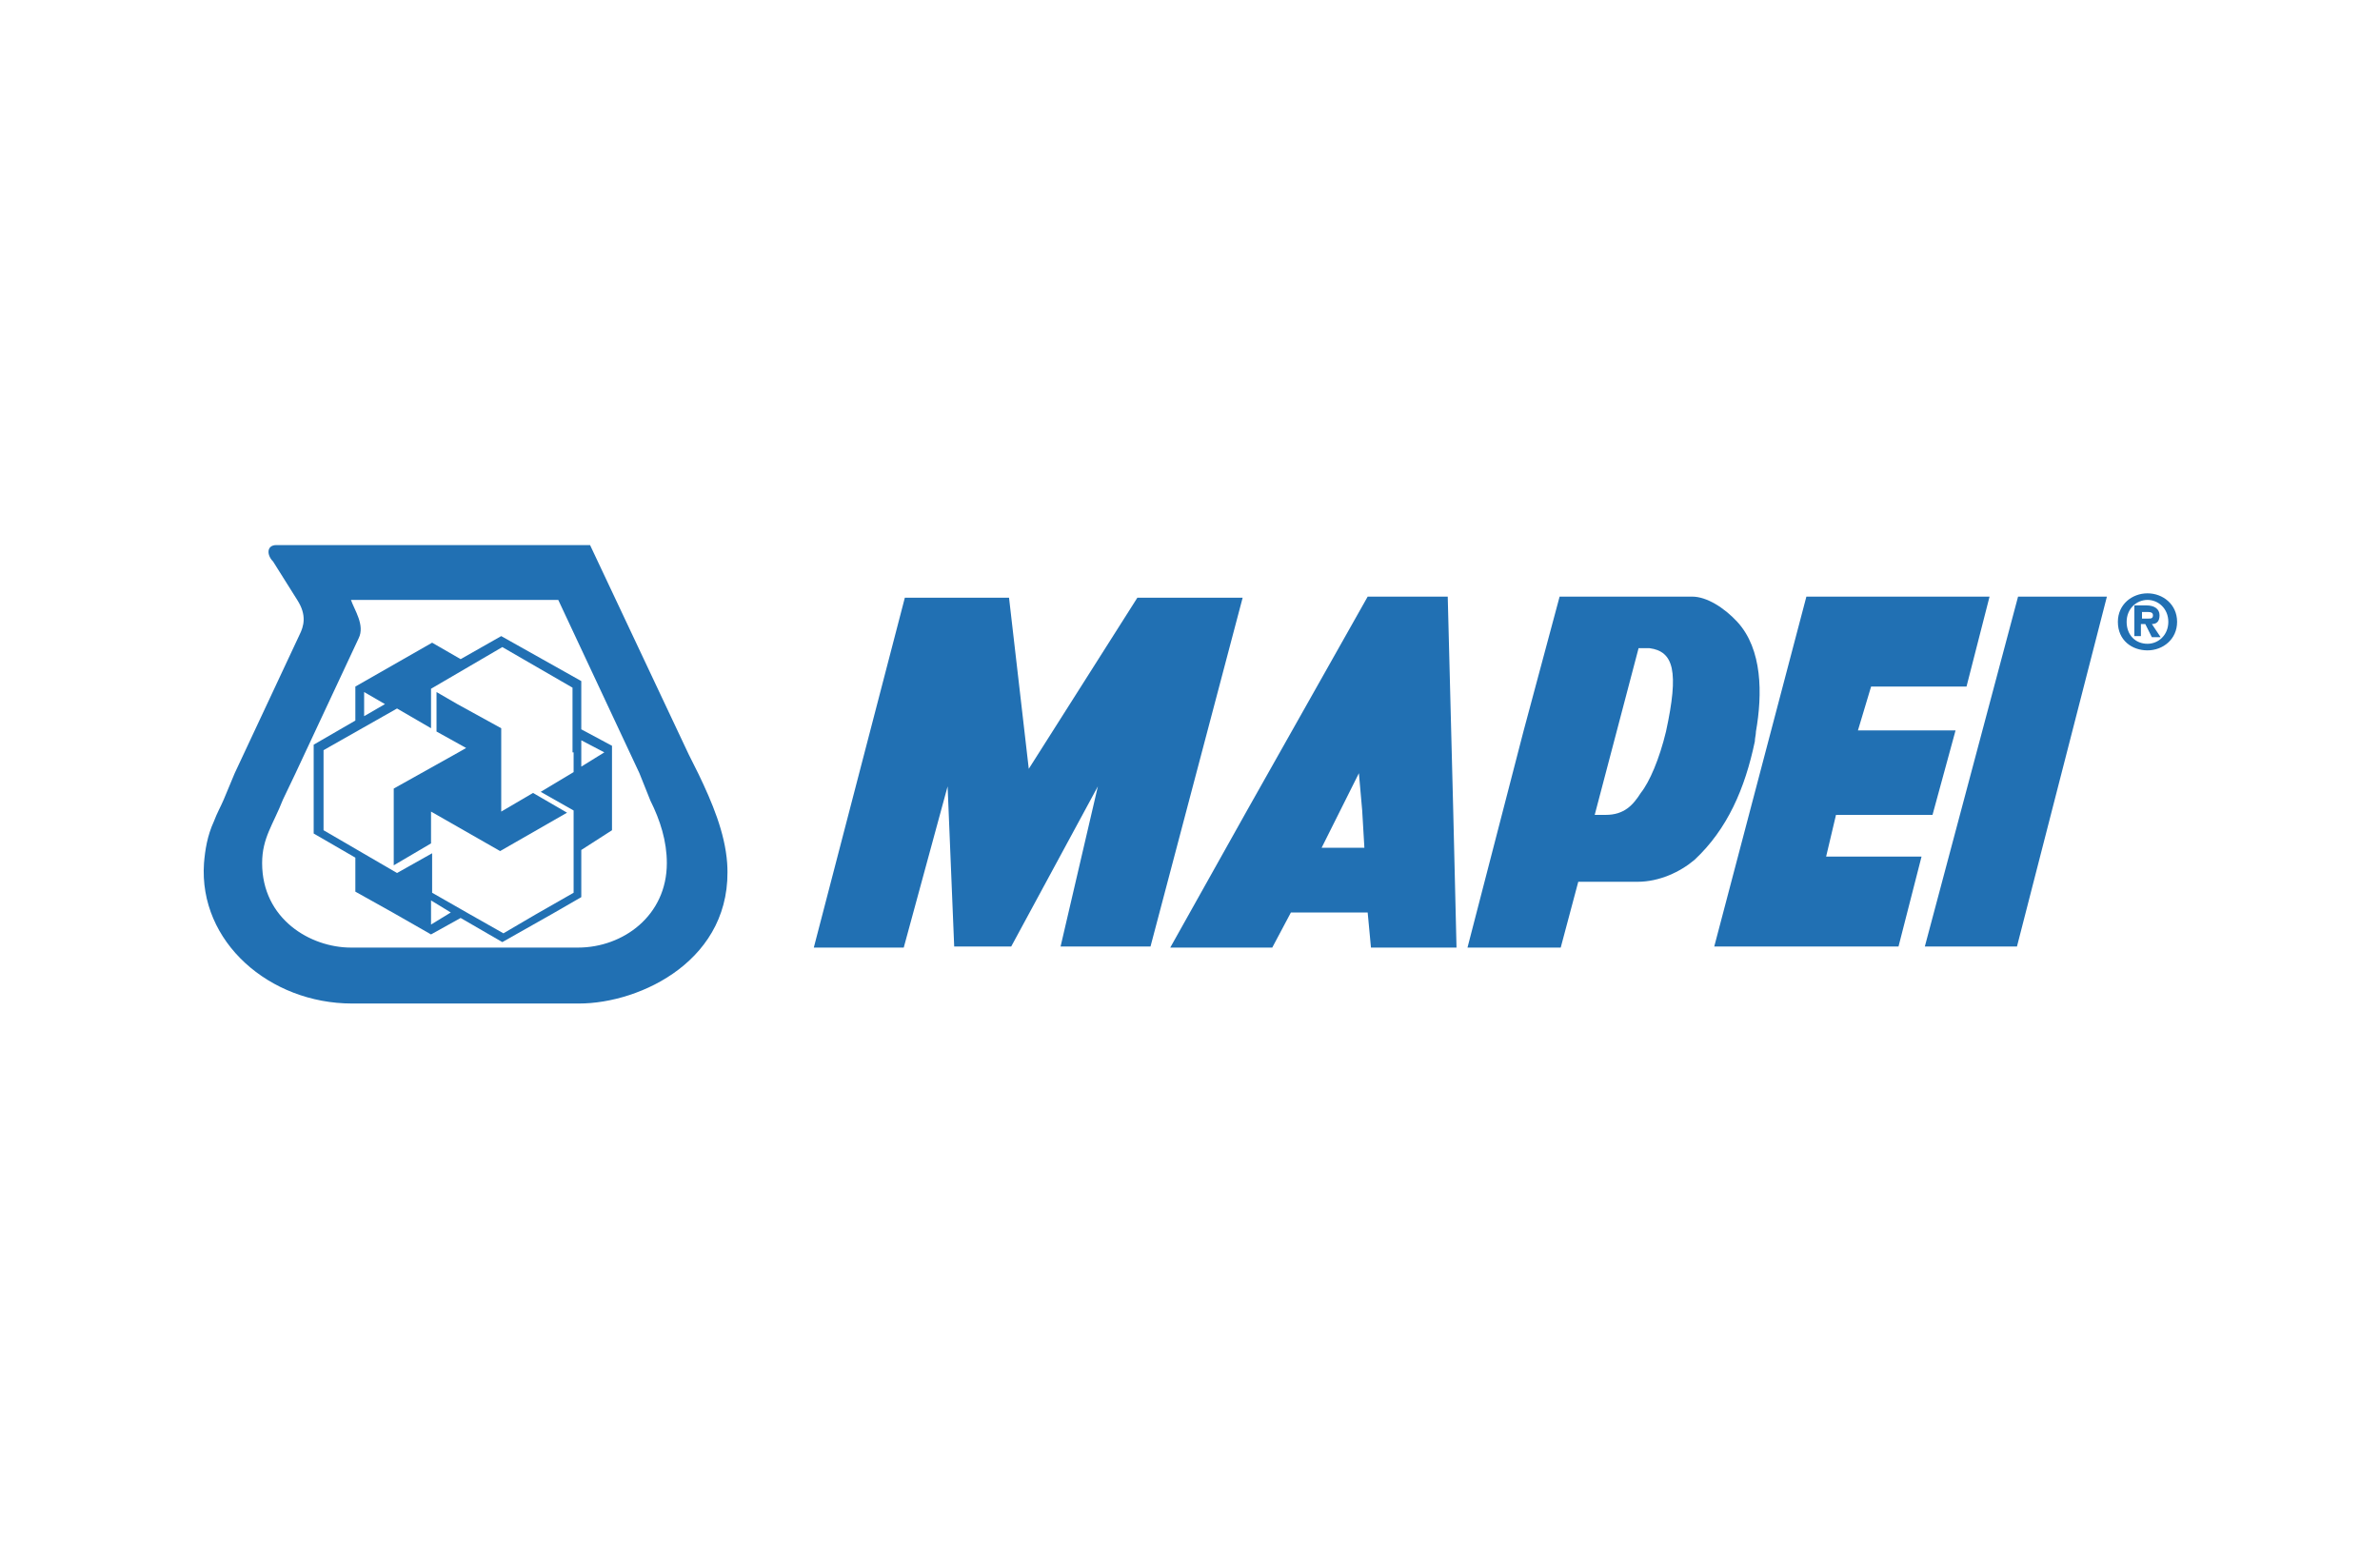 <?xml version="1.0" encoding="utf-8"?>
<!-- Generator: Adobe Illustrator 24.1.0, SVG Export Plug-In . SVG Version: 6.00 Build 0)  -->
<svg version="1.1" id="Layer_1" xmlns="http://www.w3.org/2000/svg" xmlns:xlink="http://www.w3.org/1999/xlink" x="0px" y="0px"
	 viewBox="0 0 217 141" style="enable-background:new 0 0 217 141;" xml:space="preserve">
<style type="text/css">
	.st0{fill-rule:evenodd;clip-rule:evenodd;fill:#2170B3;}
</style>
<g>
	<path class="st0" d="M58.3,70.5l-7.4-15.8H32c0.3,0.9,1.3,2.3,0.7,3.5l-5.8,12.4l-1.1,2.3c-0.9,2.3-1.9,3.5-1.9,5.8
		c0,5.1,4.4,7.7,8.1,7.7h20.7c4.1,0,8.1-2.9,8.1-7.7c0-2-0.6-3.9-1.5-5.7L58.3,70.5L58.3,70.5z M21.4,70.5l5.9-12.6
		c0.4-0.8,0.7-1.8-0.2-3.2l-2.2-3.5c-0.6-0.6-0.6-1.5,0.3-1.5h28.6l9,19.1c0.3,0.6,0.6,1.2,0.9,1.8c1.2,2.5,2.4,5.3,2.6,8.1
		c0.6,8.8-7.9,12.8-13.5,12.8H32.1c-7.5,0-14-5.6-13.5-12.8c0.1-1.2,0.3-2.5,0.9-3.8c0.3-0.8,0.6-1.3,0.9-2L21.4,70.5L21.4,70.5z"/>
	<path class="st0" d="M33.2,64.2v1.1l1.9-1.1l-1.9-1.1V64.2L33.2,64.2z M41.1,83.2l-1.8-1.1v1.1v1.1L41.1,83.2L41.1,83.2L41.1,83.2z
		 M55.1,68.6L53,67.5v1.2v1.2L55.1,68.6L55.1,68.6z M53,66.5l2.8,1.5v0.6v7.1L53,77.5v4.3l-2.6,1.5l-4.6,2.6L42,83.7l-2.7,1.5
		l-3.5-2l-3.4-1.9v-3.1L28.6,76v-7.4v-0.7l3.8-2.2v-1.6v-1.5l7-4l2.6,1.5l3.7-2.1l7.3,4.1L53,66.5L53,66.5z M52.2,68.6v-4.4v-1.5
		l-6.4-3.7l-6.5,3.8v1.4v2.2l-3.1-1.8l-6.7,3.8v0.3v7l6.7,3.9l3.2-1.8v3.6l3.5,2l3,1.7l2.9-1.7l3.5-2v-7.5l-3-1.7l3-1.8V68.6
		L52.2,68.6z"/>
	<polygon class="st0" points="41.8,68.6 42.5,68.2 39.8,66.7 39.8,64.2 39.8,63.1 41.7,64.2 45.7,66.4 45.7,68.6 45.7,74 48.6,72.3 
		51.7,74.1 45.6,77.6 39.3,74 39.3,76.9 35.9,78.9 35.9,71.9 41.8,68.6 	"/>
	<path class="st0" d="M124.2,73.9l-0.3-3.4l-1.7,3.4l-1.7,3.4h3.9L124.2,73.9L124.2,73.9z M113.7,73.9l11-19.5h7.3l0.5,19.5
		l0.3,12.5h-7.8l-0.3-3.2h-7l-1.7,3.2h-9.3L113.7,73.9L113.7,73.9z"/>
	<path class="st0" d="M151.9,66.7c1.2-5.5,0.7-7.3-1.5-7.6h-1l-2,7.6l-2,7.6h1c1.7,0,2.5-0.9,3.2-2
		C150.4,71.3,151.3,69.2,151.9,66.7L151.9,66.7z M138.9,66.7l3.3-12.3h12.1c1.3,0,2.9,1,4.1,2.3c2.3,2.5,2.3,6.6,1.7,10
		c0,0.3-0.1,0.6-0.1,0.9c-0.9,4.3-2.5,8-5.5,10.8c-1.3,1.1-3.2,2-5.2,2h-5.4l-1.6,6h-8.5L138.9,66.7L138.9,66.7z"/>
	<polygon class="st0" points="82.4,86.4 74.2,86.4 82.5,54.5 92,54.5 93.8,70.1 103.7,54.5 113.3,54.5 104.9,86.3 96.7,86.3 
		100.1,71.7 92.2,86.3 87,86.3 86.4,71.7 82.4,86.4 	"/>
	<polygon class="st0" points="173.1,86.3 156.3,86.3 164.7,54.4 181.4,54.4 179.3,62.6 170.6,62.6 169.4,66.6 178.3,66.6 
		176.2,74.3 167.4,74.3 166.5,78.1 175.2,78.1 173.1,86.3 	"/>
	<polygon class="st0" points="175.5,86.3 184,54.4 192.1,54.4 183.9,86.3 175.5,86.3 	"/>
	<path class="st0" d="M195.3,56.4v-0.6h0.4c0.3,0,0.6,0,0.6,0.3c0,0.3-0.2,0.3-0.4,0.3H195.3L195.3,56.4z M195.3,56.9h0.3l0.6,1.2
		h0.8l-0.8-1.2c0.4,0,0.7-0.2,0.7-0.8c0-0.6-0.5-0.9-1.2-0.9h-1.1v2.8h0.6V56.9L195.3,56.9z M198.5,56.7c0-1.6-1.3-2.6-2.7-2.6
		c-1.4,0-2.7,1-2.7,2.6c0,1.7,1.3,2.6,2.7,2.6C197.2,59.3,198.5,58.3,198.5,56.7L198.5,56.7z M197.7,56.7c0,1.2-0.9,2-1.9,2v0
		c-1.1,0-1.9-0.8-1.9-2c0-1.2,0.9-2,1.9-2S197.7,55.5,197.7,56.7L197.7,56.7z"/>
</g>
</svg>
